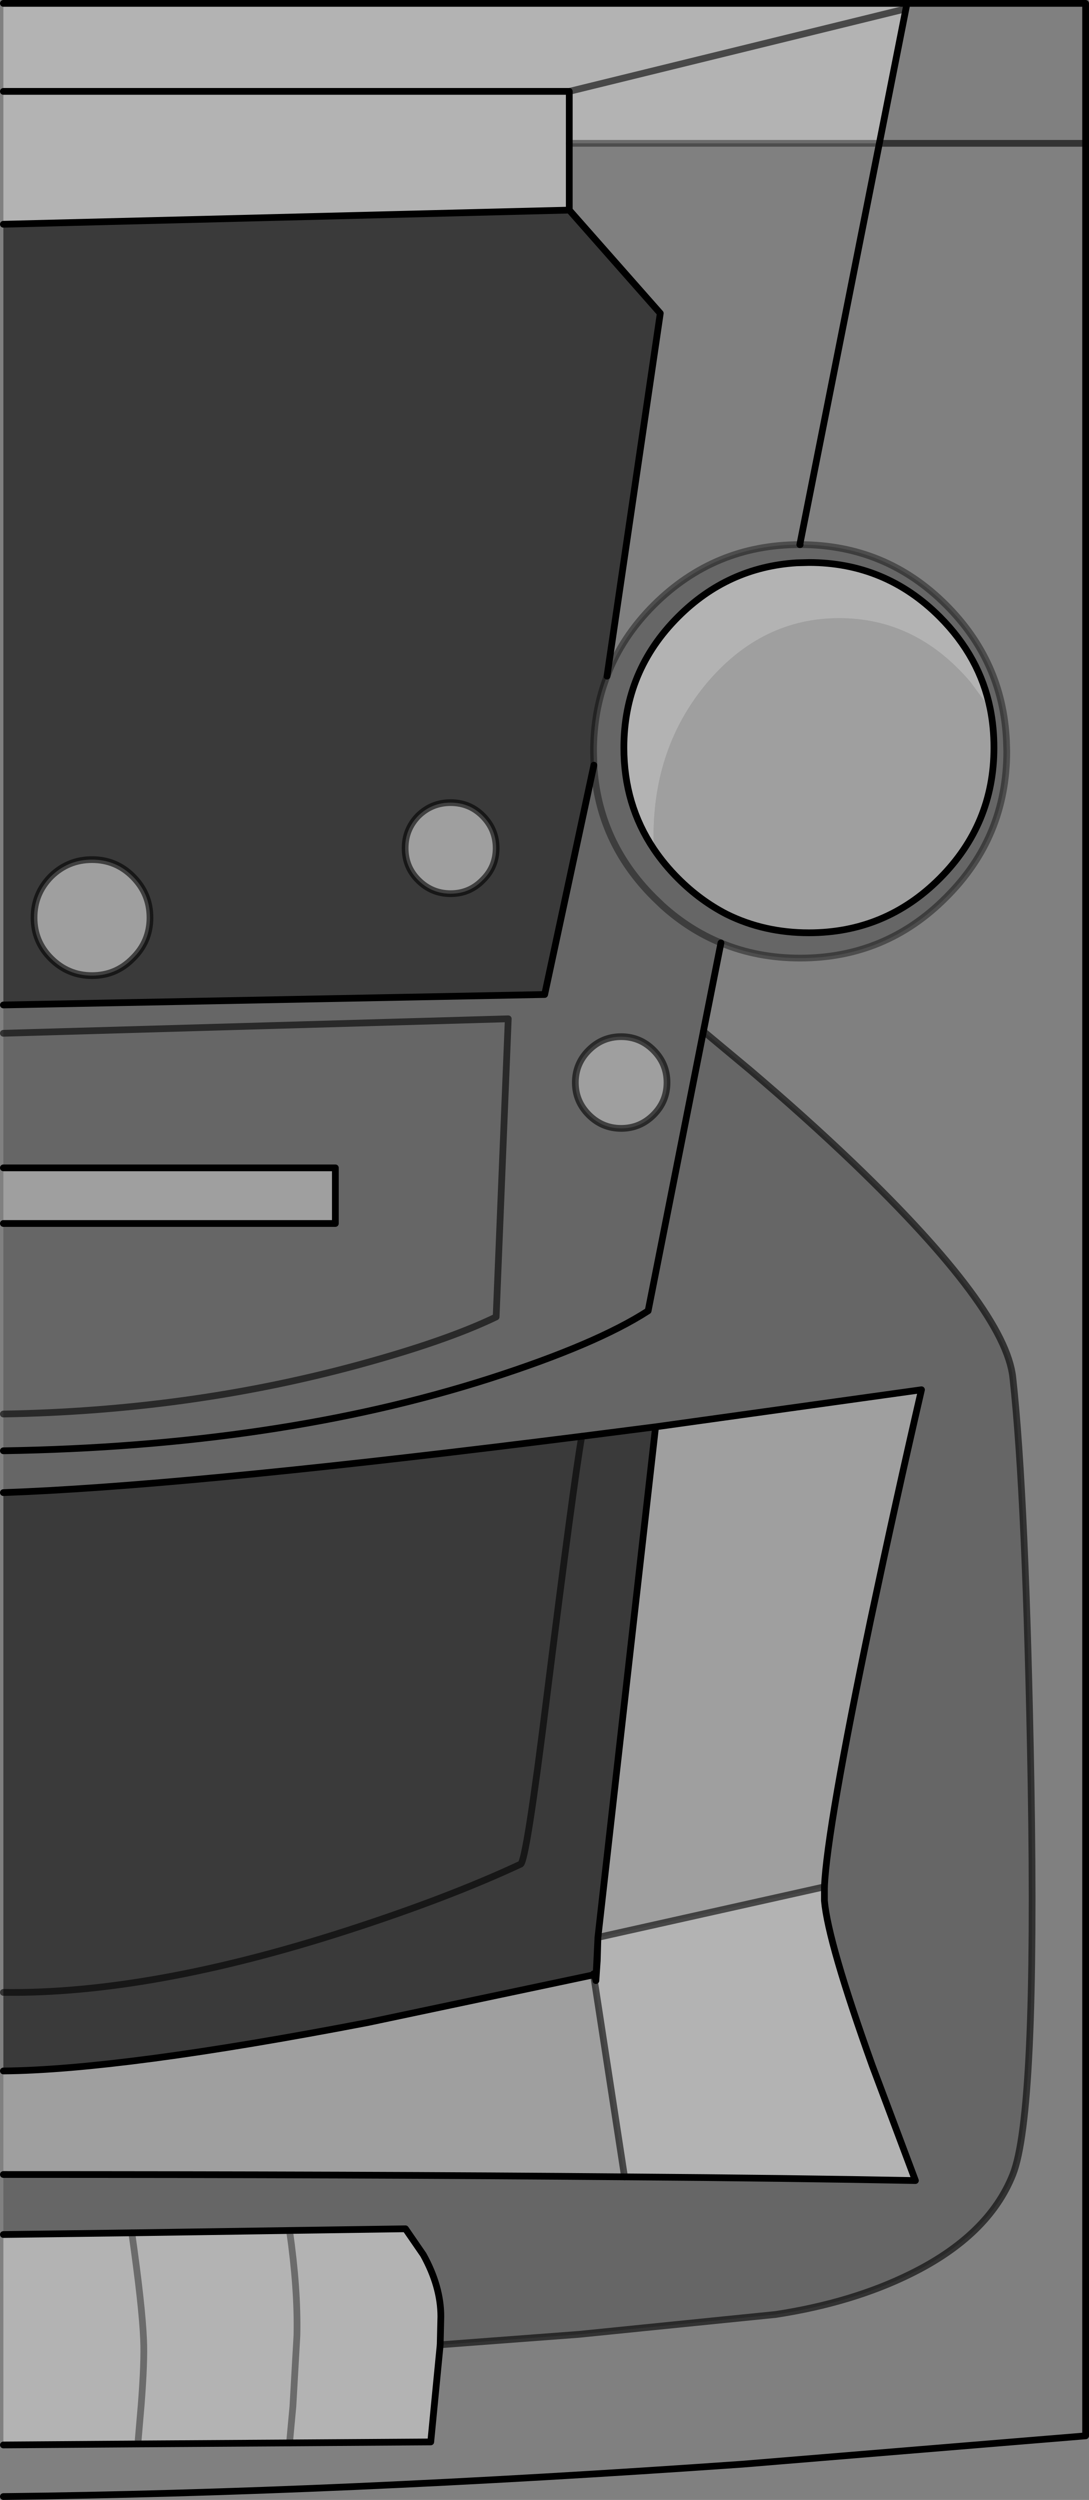 <?xml version="1.0" encoding="UTF-8" standalone="no"?>
<svg xmlns:xlink="http://www.w3.org/1999/xlink" height="370.65px" width="161.55px" xmlns="http://www.w3.org/2000/svg">
  <rect width="100%" height="100%" fill="#808080" stroke="none"/>
  <g transform="matrix(1.0, 0.0, 0.0, 1.0, 0.5, 0.5)">
    <path d="M129.95 20.75 L134.05 0.0 160.55 0.0 160.55 20.75 160.55 360.65 109.65 364.85 Q49.15 369.1 0.0 369.65 L0.0 362.0 19.95 361.85 42.45 361.7 63.4 361.55 64.8 347.15 85.4 345.6 114.6 342.65 Q125.95 340.9 134.55 336.65 146.15 330.95 149.75 321.9 153.3 313.0 152.45 263.85 151.7 221.45 149.75 203.75 148.65 193.6 126.15 172.0 119.05 165.2 110.75 158.15 L103.85 152.4 106.45 139.3 Q111.85 141.55 118.2 141.55 130.9 141.55 139.85 132.55 148.85 123.6 148.85 110.9 L148.8 109.25 Q148.25 97.6 139.85 89.2 130.9 80.25 118.2 80.25 L118.15 80.25 129.95 20.75 118.15 80.25 Q105.5 80.25 96.5 89.2 91.75 93.95 89.55 99.75 L97.45 45.95 83.95 30.65 83.95 20.75 129.95 20.75 160.55 20.75 129.95 20.75 M88.2 286.75 L88.1 290.2 87.9 293.15 87.9 293.05 88.2 286.75 M87.65 292.35 L87.55 292.3 87.55 292.15 87.65 292.35" fill="#ffffff" fill-opacity="0.0" fill-rule="evenodd" stroke="none"/>
    <path d="M83.95 30.65 L97.45 45.95 89.55 99.75 Q87.55 104.9 87.55 110.9 L87.6 112.95 80.3 146.95 0.0 148.5 0.0 32.75 83.95 30.65 M4.55 135.55 Q4.55 139.1 7.05 141.6 9.6 144.15 13.15 144.15 16.7 144.15 19.2 141.6 21.75 139.1 21.75 135.55 21.75 132.0 19.2 129.45 16.7 126.95 13.15 126.95 9.6 126.95 7.05 129.45 4.55 132.0 4.55 135.55 M66.35 118.5 Q63.55 118.5 61.55 120.45 59.6 122.45 59.6 125.25 59.6 128.05 61.55 130.0 63.55 132.0 66.35 132.0 69.15 132.0 71.1 130.0 73.1 128.05 73.1 125.25 73.1 122.45 71.1 120.45 69.15 118.5 66.35 118.5 M0.0 220.8 Q25.75 219.9 79.4 213.25 L85.8 212.45 96.75 211.05 88.2 286.75 87.9 293.05 87.65 292.35 87.55 292.15 87.55 292.3 54.15 299.35 Q17.5 306.4 0.0 306.55 L0.0 294.9 0.0 220.8 M0.0 294.9 Q21.7 295.2 51.1 285.7 66.1 280.85 76.7 275.9 77.55 275.9 80.7 250.4 84.6 219.3 85.8 212.45 84.6 219.3 80.7 250.4 77.55 275.9 76.7 275.9 66.1 280.85 51.1 285.7 21.7 295.2 0.0 294.9" fill="#000000" fill-opacity="0.549" fill-rule="evenodd" stroke="none"/>
    <path d="M134.05 0.0 L129.95 20.75 83.95 20.75 83.95 30.65 0.0 32.75 0.0 13.05 0.0 0.0 134.05 0.0 M83.95 13.05 L0.0 13.05 83.95 13.05 133.5 0.9 83.95 13.05 83.95 20.75 83.95 13.05 M64.8 347.15 L63.4 361.55 42.45 361.7 19.95 361.85 0.0 362.0 0.0 330.8 19.05 330.55 42.45 330.2 59.65 329.95 62.3 333.8 Q64.9 338.5 64.9 342.95 L64.8 347.15 M96.5 125.4 Q92.05 118.8 92.05 110.35 92.05 99.0 100.1 90.95 107.45 83.6 117.65 82.95 L119.5 82.9 Q130.85 82.9 138.9 90.95 144.85 96.9 146.4 104.6 L143.45 100.6 Q135.4 91.15 124.0 91.15 112.6 91.15 104.5 100.6 96.45 110.1 96.45 123.5 L96.5 125.4 M121.8 279.25 L121.8 281.3 Q122.35 287.5 128.9 305.75 L135.3 322.8 Q117.2 322.45 92.15 322.25 L87.55 292.3 87.65 292.35 87.9 293.05 87.9 293.15 88.1 290.2 88.2 286.75 121.8 279.25 M19.05 330.55 Q20.6 341.4 20.8 346.4 20.95 349.55 20.45 356.0 L19.95 361.85 20.45 356.0 Q20.95 349.55 20.8 346.4 20.6 341.4 19.05 330.55 M42.45 361.7 L42.95 356.3 43.55 345.75 Q43.7 338.85 42.45 330.2 43.7 338.85 43.55 345.75 L42.95 356.3 42.45 361.7" fill="#ffffff" fill-opacity="0.4" fill-rule="evenodd" stroke="none"/>
    <path d="M146.4 104.6 Q146.95 107.35 146.95 110.35 146.95 121.7 138.9 129.75 130.85 137.8 119.5 137.8 112.85 137.8 107.3 135.05 103.4 133.05 100.1 129.75 98.05 127.7 96.5 125.4 L96.45 123.5 Q96.45 110.1 104.5 100.6 112.6 91.15 124.0 91.15 135.4 91.15 143.45 100.6 L146.4 104.6 M66.35 118.5 Q69.15 118.5 71.1 120.45 73.1 122.45 73.1 125.25 73.1 128.05 71.1 130.0 69.15 132.0 66.35 132.0 63.55 132.0 61.55 130.0 59.6 128.05 59.6 125.25 59.6 122.45 61.55 120.45 63.55 118.5 66.35 118.5 M4.55 135.55 Q4.55 132.0 7.05 129.45 9.6 126.95 13.15 126.95 16.7 126.95 19.2 129.45 21.75 132.0 21.75 135.55 21.75 139.1 19.2 141.6 16.7 144.15 13.15 144.15 9.6 144.15 7.05 141.6 4.55 139.1 4.55 135.55 M0.0 180.9 L0.0 172.65 49.25 172.65 49.25 180.9 0.0 180.9 M98.45 160.0 Q98.45 162.8 96.45 164.8 94.45 166.8 91.65 166.8 88.85 166.8 86.85 164.8 84.85 162.8 84.85 160.0 84.85 157.2 86.85 155.2 88.85 153.2 91.65 153.2 94.45 153.2 96.45 155.2 98.45 157.2 98.45 160.0 M96.75 211.05 L136.2 205.55 Q132.4 222.0 128.65 239.7 122.2 270.55 121.8 279.25 L88.2 286.75 96.75 211.05 M92.15 322.25 Q54.1 321.9 0.0 321.9 L0.0 306.55 Q17.5 306.4 54.15 299.35 L87.55 292.3 92.15 322.25" fill="#ffffff" fill-opacity="0.247" fill-rule="evenodd" stroke="none"/>
    <path d="M118.15 80.25 L118.2 80.25 Q130.9 80.25 139.85 89.2 148.25 97.6 148.8 109.25 L148.85 110.9 Q148.85 123.6 139.85 132.55 130.9 141.55 118.2 141.55 111.85 141.55 106.45 139.3 L103.85 152.4 110.75 158.15 Q119.05 165.2 126.15 172.0 148.65 193.6 149.75 203.75 151.7 221.45 152.45 263.85 153.3 313.0 149.75 321.9 146.15 330.95 134.55 336.65 125.95 340.9 114.6 342.65 L85.4 345.6 64.8 347.15 64.9 342.95 Q64.9 338.5 62.3 333.8 L59.65 329.95 42.45 330.2 19.05 330.55 0.0 330.8 0.0 321.9 Q54.1 321.9 92.15 322.25 117.2 322.45 135.3 322.8 L128.9 305.75 Q122.35 287.5 121.8 281.3 L121.8 279.25 Q122.2 270.55 128.65 239.7 132.4 222.0 136.2 205.55 L96.75 211.05 85.8 212.45 79.4 213.25 Q25.75 219.9 0.0 220.8 L0.0 214.6 0.0 209.15 0.0 180.9 49.25 180.9 49.25 172.65 0.0 172.65 0.0 152.7 0.0 148.5 80.3 146.95 87.6 112.95 87.55 110.9 Q87.55 104.9 89.55 99.75 91.75 93.95 96.5 89.2 105.5 80.25 118.15 80.25 M146.4 104.6 Q144.85 96.9 138.9 90.95 130.85 82.9 119.5 82.9 L117.65 82.95 Q107.45 83.6 100.1 90.95 92.05 99.0 92.05 110.35 92.05 118.8 96.5 125.4 98.05 127.7 100.1 129.75 103.4 133.05 107.3 135.05 112.85 137.8 119.5 137.8 130.85 137.8 138.9 129.75 146.95 121.7 146.95 110.35 146.95 107.35 146.4 104.6 M0.0 152.7 L74.9 150.55 73.1 194.75 Q65.65 198.35 52.35 201.95 27.35 208.7 0.0 209.15 27.35 208.7 52.35 201.95 65.65 198.35 73.1 194.75 L74.9 150.55 0.0 152.7 M87.6 112.95 Q88.25 124.3 96.5 132.55 L97.8 133.8 Q101.8 137.4 106.45 139.3 101.8 137.4 97.8 133.8 L96.5 132.55 Q88.25 124.3 87.6 112.95 M98.45 160.0 Q98.45 157.2 96.45 155.2 94.45 153.2 91.65 153.2 88.85 153.2 86.85 155.2 84.85 157.2 84.85 160.0 84.85 162.8 86.85 164.8 88.85 166.8 91.65 166.8 94.45 166.8 96.45 164.8 98.45 162.8 98.45 160.0 M0.0 214.6 Q40.65 213.95 72.1 203.9 88.0 198.8 95.65 193.85 L103.85 152.4 95.65 193.85 Q88.0 198.8 72.1 203.9 40.65 213.95 0.0 214.6" fill="#000000" fill-opacity="0.2" fill-rule="evenodd" stroke="none"/>
    <path d="M129.95 20.75 L134.05 0.0 0.0 0.0 M0.0 13.05 L83.95 13.05 83.95 20.75 83.95 30.65 0.0 32.75 M129.95 20.75 L118.15 80.25 118.2 80.25 M106.45 139.3 L103.85 152.4 95.65 193.85 Q88.0 198.8 72.1 203.9 40.65 213.95 0.0 214.6 M64.8 347.15 L63.4 361.55 42.45 361.7 19.95 361.85 0.0 362.0 M0.0 369.65 Q49.15 369.1 109.65 364.85 L160.55 360.65 160.55 20.75 160.55 0.0 134.05 0.0 M83.95 30.65 L97.45 45.95 89.55 99.75 M0.0 148.5 L80.3 146.95 87.6 112.95 M96.5 125.4 Q92.05 118.8 92.05 110.35 92.05 99.0 100.1 90.95 107.45 83.6 117.65 82.95 L119.5 82.9 Q130.85 82.9 138.9 90.95 144.85 96.9 146.4 104.6 146.95 107.35 146.95 110.35 146.95 121.7 138.9 129.75 130.85 137.8 119.5 137.8 112.85 137.8 107.3 135.05 103.4 133.05 100.1 129.75 98.05 127.7 96.5 125.4 M0.0 180.9 L49.25 180.9 49.25 172.65 0.0 172.65 M0.0 220.8 Q25.75 219.9 79.4 213.25 L85.8 212.45 96.75 211.05 136.2 205.55 Q132.4 222.0 128.65 239.7 122.2 270.55 121.8 279.25 L121.8 281.3 Q122.35 287.5 128.9 305.75 L135.3 322.8 Q117.2 322.45 92.15 322.25 54.1 321.9 0.0 321.9 M0.0 330.8 L19.05 330.55 42.45 330.2 59.65 329.95 62.3 333.8 Q64.9 338.5 64.9 342.95 L64.8 347.15 M88.2 286.75 L88.1 290.2 87.9 293.15 87.9 293.05 87.65 292.35 87.55 292.3 87.55 292.15 87.65 292.35 M87.9 293.05 L88.2 286.75 96.75 211.05 M0.0 306.55 Q17.5 306.4 54.15 299.35 L87.55 292.3" fill="none" stroke="#000000" stroke-linecap="round" stroke-linejoin="round" stroke-width="1.0"/>
    <path d="M118.2 80.25 Q130.9 80.25 139.85 89.2 148.25 97.6 148.8 109.25 L148.85 110.9 Q148.85 123.6 139.85 132.55 130.9 141.55 118.2 141.55 111.85 141.55 106.45 139.3 101.8 137.4 97.8 133.8 L96.5 132.55 Q88.25 124.3 87.6 112.95 L87.55 110.9 Q87.55 104.9 89.55 99.75 91.75 93.95 96.5 89.2 105.5 80.25 118.15 80.25 M83.95 20.75 L129.95 20.75 M42.45 330.2 Q43.7 338.85 43.55 345.75 L42.95 356.3 42.45 361.7 M19.95 361.85 L20.45 356.0 Q20.95 349.55 20.8 346.4 20.6 341.4 19.05 330.55" fill="none" stroke="#000000" stroke-linecap="round" stroke-linejoin="round" stroke-opacity="0.4" stroke-width="1.0"/>
    <path d="M83.95 13.05 L133.5 0.9 M160.55 20.75 L129.95 20.75 M103.85 152.4 L110.75 158.15 Q119.05 165.2 126.15 172.0 148.65 193.6 149.75 203.75 151.7 221.45 152.45 263.85 153.3 313.0 149.75 321.9 146.15 330.95 134.55 336.65 125.95 340.9 114.6 342.65 L85.4 345.6 64.8 347.15 M66.35 118.5 Q69.15 118.5 71.1 120.45 73.1 122.45 73.1 125.25 73.1 128.05 71.1 130.0 69.15 132.0 66.35 132.0 63.55 132.0 61.55 130.0 59.6 128.05 59.6 125.25 59.6 122.45 61.55 120.45 63.55 118.5 66.35 118.5 M4.55 135.55 Q4.55 132.0 7.05 129.45 9.6 126.95 13.15 126.95 16.7 126.95 19.2 129.45 21.75 132.0 21.75 135.55 21.75 139.1 19.2 141.6 16.7 144.15 13.15 144.15 9.6 144.15 7.05 141.6 4.55 139.1 4.55 135.55 M0.0 209.15 Q27.35 208.7 52.35 201.95 65.65 198.35 73.1 194.75 L74.9 150.55 0.0 152.7 M98.45 160.0 Q98.45 162.8 96.45 164.8 94.45 166.8 91.65 166.8 88.85 166.8 86.85 164.8 84.85 162.8 84.85 160.0 84.85 157.2 86.85 155.2 88.85 153.2 91.65 153.2 94.45 153.2 96.45 155.2 98.45 157.2 98.45 160.0 M87.55 292.3 L92.15 322.25 M121.8 279.25 L88.2 286.75 M85.8 212.45 Q84.6 219.3 80.7 250.4 77.55 275.9 76.7 275.9 66.1 280.85 51.1 285.7 21.7 295.2 0.0 294.9" fill="none" stroke="#000000" stroke-linecap="round" stroke-linejoin="round" stroke-opacity="0.6" stroke-width="1.0"/>
  </g>
</svg>

